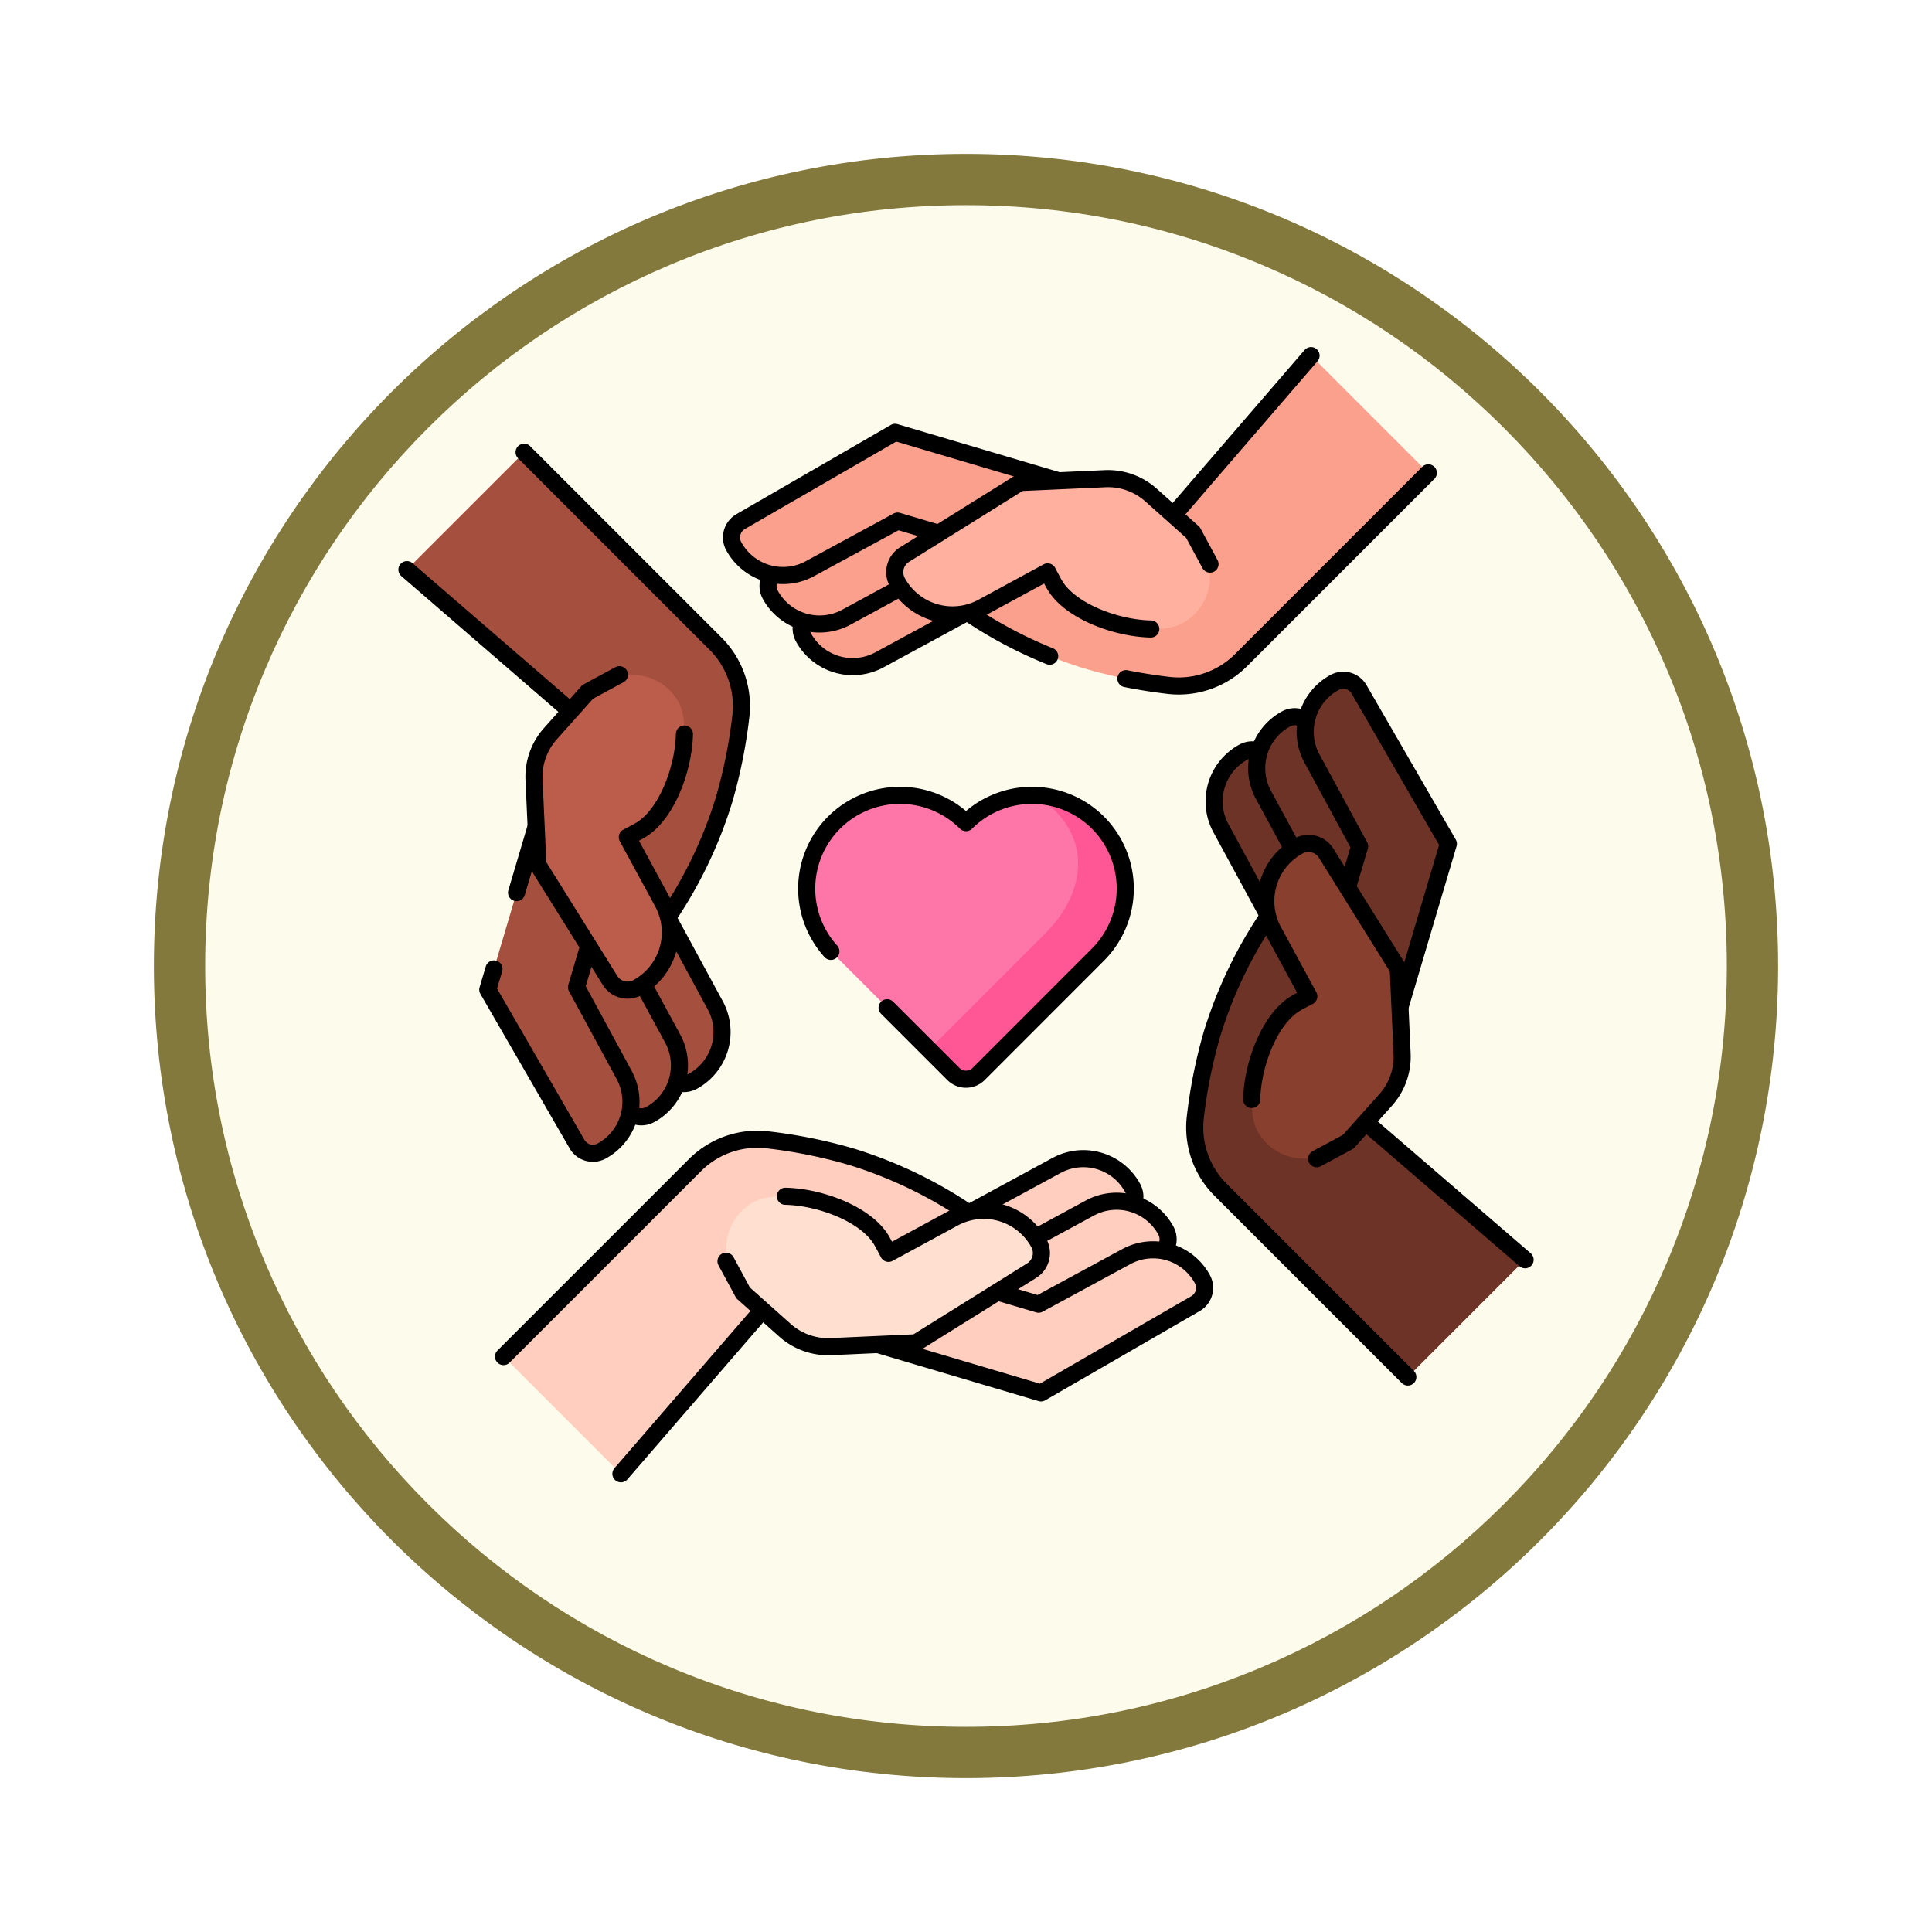 <svg xmlns="http://www.w3.org/2000/svg" xmlns:xlink="http://www.w3.org/1999/xlink" width="113" height="113" viewBox="0 0 113 113">
  <defs>
    <filter id="Trazado_982547" x="0" y="0" width="113" height="113" filterUnits="userSpaceOnUse">
      <feOffset dy="3" input="SourceAlpha"/>
      <feGaussianBlur stdDeviation="3" result="blur"/>
      <feFlood flood-opacity="0.161"/>
      <feComposite operator="in" in2="blur"/>
      <feComposite in="SourceGraphic"/>
    </filter>
    <clipPath id="clip-path">
      <path id="path6093" d="M0-682.665H67.372v67.372H0Z" transform="translate(0 682.665)"/>
    </clipPath>
  </defs>
  <g id="Grupo_1201784" data-name="Grupo 1201784" transform="translate(-271 -2641.325)">
    <g id="Grupo_1201680" data-name="Grupo 1201680" transform="translate(0 1726.825)">
      <g id="Grupo_1201330" data-name="Grupo 1201330" transform="translate(280 920.5)">
        <g id="Grupo_1172010" data-name="Grupo 1172010">
          <g id="Grupo_1171046" data-name="Grupo 1171046">
            <g id="Grupo_1148525" data-name="Grupo 1148525">
              <g transform="matrix(1, 0, 0, 1, -9, -6)" filter="url(#Trazado_982547)">
                <g id="Trazado_982547-2" data-name="Trazado 982547" transform="translate(9 6)" fill="#fdfbec">
                  <path d="M 47.5 93.5 C 41.289 93.5 35.265 92.284 29.595 89.886 C 24.118 87.569 19.198 84.252 14.973 80.027 C 10.748 75.802 7.431 70.882 5.114 65.405 C 2.716 59.735 1.5 53.711 1.5 47.5 C 1.5 41.289 2.716 35.265 5.114 29.595 C 7.431 24.118 10.748 19.198 14.973 14.973 C 19.198 10.748 24.118 7.431 29.595 5.114 C 35.265 2.716 41.289 1.5 47.5 1.5 C 53.711 1.5 59.735 2.716 65.405 5.114 C 70.882 7.431 75.802 10.748 80.027 14.973 C 84.252 19.198 87.569 24.118 89.886 29.595 C 92.284 35.265 93.5 41.289 93.5 47.5 C 93.5 53.711 92.284 59.735 89.886 65.405 C 87.569 70.882 84.252 75.802 80.027 80.027 C 75.802 84.252 70.882 87.569 65.405 89.886 C 59.735 92.284 53.711 93.5 47.5 93.5 Z" stroke="none"/>
                  <path d="M 47.5 3 C 41.491 3 35.664 4.176 30.18 6.496 C 24.881 8.737 20.122 11.946 16.034 16.034 C 11.946 20.122 8.737 24.881 6.496 30.18 C 4.176 35.664 3 41.491 3 47.5 C 3 53.509 4.176 59.336 6.496 64.82 C 8.737 70.119 11.946 74.878 16.034 78.966 C 20.122 83.054 24.881 86.263 30.18 88.504 C 35.664 90.824 41.491 92 47.5 92 C 53.509 92 59.336 90.824 64.82 88.504 C 70.119 86.263 74.878 83.054 78.966 78.966 C 83.054 74.878 86.263 70.119 88.504 64.82 C 90.824 59.336 92 53.509 92 47.5 C 92 41.491 90.824 35.664 88.504 30.18 C 86.263 24.881 83.054 20.122 78.966 16.034 C 74.878 11.946 70.119 8.737 64.82 6.496 C 59.336 4.176 53.509 3 47.5 3 M 47.5 0 C 73.734 0 95 21.266 95 47.5 C 95 73.734 73.734 95 47.5 95 C 21.266 95 0 73.734 0 47.5 C 0 21.266 21.266 0 47.5 0 Z" stroke="none" fill="#83793c"/>
                </g>
              </g>
            </g>
          </g>
        </g>
      </g>
    </g>
    <g id="g6087" transform="translate(293.814 3343.803)">
      <g id="g6089" transform="translate(0 -682.665)">
        <g id="g6091" clip-path="url(#clip-path)">
          <g id="g6097" transform="translate(0.987 6.647)">
            <path id="path6099" d="M-152.647-336.006h0a3.282,3.282,0,0,0,1.319-4.45l-2.786-5.134a25.741,25.741,0,0,0,3.3-6.882,29.559,29.559,0,0,0,.984-4.89,5.15,5.15,0,0,0-1.476-4.24l-11.2-11.2-6.857,6.857L-156.25-354.6l-3.053,9.154,5.222,9.038a1.068,1.068,0,0,0,1.434.4" transform="translate(169.361 372.798)" fill="#a54f3e"/>
          </g>
          <g id="g6101" transform="translate(0.987 6.647)">
            <path id="path6103" d="M0-62.623,13.111-51.285l-3.053,9.154,5.222,9.038a1.068,1.068,0,0,0,1.434.4,3.282,3.282,0,0,0,1.319-4.45l-2.786-5.134a25.74,25.74,0,0,0,3.3-6.882,29.545,29.545,0,0,0,.983-4.89,5.149,5.149,0,0,0-1.476-4.24l-11.2-11.2" transform="translate(0 69.48)" fill="none" stroke="#000" stroke-linecap="round" stroke-linejoin="round" stroke-miterlimit="10" stroke-width="1"/>
          </g>
          <g id="g6105" transform="translate(8.553 30.892)">
            <path id="path6107" d="M-55.3-18.084l-.866,2.921,2.786,5.134A3.282,3.282,0,0,1-54.7-5.578a1.068,1.068,0,0,1-1.434-.4l-5.222-9.038,1.495-5.043Z" transform="translate(61.352 20.064)" fill="#a54f3e"/>
          </g>
          <g id="g6109" transform="translate(14.087 37.877)">
            <path id="path6111" d="M0-67.924a1.068,1.068,0,0,0,1.122.064,3.282,3.282,0,0,0,1.319-4.45L.785-75.361" transform="translate(0 75.361)" fill="none" stroke="#000" stroke-linecap="round" stroke-linejoin="round" stroke-miterlimit="10" stroke-width="1"/>
          </g>
          <g id="g6113" transform="translate(5.716 23.085)">
            <path id="path6115" d="M-83.778-12.807l-4.731-1.4L-92.952.778l5.222,9.038a1.068,1.068,0,0,0,1.434.4,3.282,3.282,0,0,0,1.319-4.45L-87.763.636Z" transform="translate(92.952 14.209)" fill="#a54f3e"/>
          </g>
          <g id="g6117" transform="translate(5.716 23.085)">
            <path id="path6119" d="M-3.283-125.794l-.359,1.213,5.222,9.038a1.068,1.068,0,0,0,1.434.4h0a3.282,3.282,0,0,0,1.319-4.45l-2.786-5.134L5.53-138.165.8-139.568l-2.76,9.311" transform="translate(3.643 139.568)" fill="none" stroke="#000" stroke-linecap="round" stroke-linejoin="round" stroke-miterlimit="10" stroke-width="1"/>
          </g>
          <g id="g6121" transform="translate(8.419 19.662)">
            <path id="path6123" d="M-40.621-163.162l-4.219-6.76-.225-4.973a3.789,3.789,0,0,1,.958-2.694l2.185-2.448,1.134-.616a3.086,3.086,0,0,1,4.185,1.24c.932,1.8-.178,6.2-2.207,7.446-.194.119-.8.434-.8.434l2.07,3.814a3.674,3.674,0,0,1-1.477,4.981,1.212,1.212,0,0,1-1.606-.424" transform="translate(45.068 181.027)" fill="#bc5d4c"/>
          </g>
          <g id="g6125" transform="translate(8.419 19.648)">
            <path id="path6127" d="M-80.354-31.716c-.044,2.043-1.041,4.685-2.539,5.6-.194.119-.8.434-.8.434l2.07,3.814A3.674,3.674,0,0,1-83.1-16.886a1.212,1.212,0,0,1-1.607-.424l-4.219-6.76-.225-4.974a3.789,3.789,0,0,1,.958-2.694l2.185-2.448,1.851-1" transform="translate(89.152 35.189)" fill="none" stroke="#000" stroke-linecap="round" stroke-linejoin="round" stroke-miterlimit="10" stroke-width="1"/>
          </g>
          <g id="g6129" transform="translate(47.064 24.046)">
            <path id="path6131" d="M-26.021-1.183h0a3.282,3.282,0,0,0-1.319,4.45L-24.554,8.4a25.741,25.741,0,0,0-3.3,6.882,29.559,29.559,0,0,0-.984,4.89,5.15,5.15,0,0,0,1.476,4.24l10.954,10.954,6.857-6.857-12.869-11.1,3.053-9.154L-24.587-.779a1.068,1.068,0,0,0-1.434-.4" transform="translate(28.87 1.312)" fill="#6d3326"/>
          </g>
          <g id="g6133" transform="translate(47.064 24.046)">
            <path id="path6135" d="M-176.46-272.36l-12.869-11.1,3.053-9.154-5.222-9.038a1.068,1.068,0,0,0-1.434-.4,3.282,3.282,0,0,0-1.319,4.45l2.786,5.134a25.74,25.74,0,0,0-3.3,6.882,29.547,29.547,0,0,0-.983,4.89,5.15,5.15,0,0,0,1.476,4.24l10.954,10.954" transform="translate(195.782 302.182)" fill="none" stroke="#000" stroke-linecap="round" stroke-linejoin="round" stroke-miterlimit="10" stroke-width="1"/>
          </g>
          <g id="g6137" transform="translate(50.688 22.107)">
            <path id="path6139" d="M-21.174-115.392l.866-2.921-2.786-5.134a3.282,3.282,0,0,1,1.319-4.451,1.068,1.068,0,0,1,1.434.4l5.222,9.038-1.495,5.043Z" transform="translate(23.492 128.027)" fill="#6d3326"/>
          </g>
          <g id="g6141" transform="translate(50.688 22.106)">
            <path id="path6143" d="M-25.928-1.763a1.068,1.068,0,0,0-1.122-.064,3.282,3.282,0,0,0-1.319,4.45l1.656,3.051" transform="translate(28.767 1.956)" fill="none" stroke="#000" stroke-linecap="round" stroke-linejoin="round" stroke-miterlimit="10" stroke-width="1"/>
          </g>
          <g id="g6145" transform="translate(52.725 19.97)">
            <path id="path6147" d="M0-211.485l4.731,1.4L9.173-225.07l-5.222-9.038a1.068,1.068,0,0,0-1.434-.4,3.282,3.282,0,0,0-1.319,4.45l2.786,5.134Z" transform="translate(0 234.642)" fill="#6d3326"/>
          </g>
          <g id="g6149" transform="translate(52.725 19.97)">
            <path id="path6151" d="M0-211.485l4.731,1.4L9.173-225.07l-5.222-9.038a1.068,1.068,0,0,0-1.434-.4,3.282,3.282,0,0,0-1.319,4.45l2.786,5.134Z" transform="translate(0 234.642)" fill="none" stroke="#000" stroke-linecap="round" stroke-linejoin="round" stroke-miterlimit="10" stroke-width="1"/>
          </g>
          <g id="g6153" transform="translate(50.395 29.515)">
            <path id="path6155" d="M-39.746-5.21l4.219,6.76.225,4.973a3.788,3.788,0,0,1-.958,2.694l-2.185,2.448-1.134.616a3.086,3.086,0,0,1-4.185-1.24c-.932-1.8.178-6.2,2.207-7.446.194-.119.8-.434.8-.434l-2.07-3.814a3.674,3.674,0,0,1,1.477-4.981,1.212,1.212,0,0,1,1.606.424" transform="translate(44.099 5.781)" fill="#883f2d"/>
          </g>
          <g id="g6157" transform="translate(50.397 29.515)">
            <path id="path6159" d="M0-136.788c.044-2.043,1.041-4.685,2.539-5.6.194-.119.8-.434.8-.434l-2.07-3.814a3.674,3.674,0,0,1,1.476-4.981,1.212,1.212,0,0,1,1.607.424l4.219,6.76.225,4.974a3.788,3.788,0,0,1-.958,2.694L5.651-134.32l-1.851,1" transform="translate(0 151.766)" fill="none" stroke="#000" stroke-linecap="round" stroke-linejoin="round" stroke-miterlimit="10" stroke-width="1"/>
          </g>
          <g id="g6161" transform="translate(6.646 46.822)">
            <path id="path6163" d="M-336.007-26.022h0a3.282,3.282,0,0,0-4.45-1.319l-5.134,2.786a25.737,25.737,0,0,0-6.882-3.3,29.575,29.575,0,0,0-4.89-.984,5.15,5.15,0,0,0-4.24,1.476l-11.2,11.2,6.857,6.857,11.338-13.11,9.154,3.052,9.038-5.222a1.068,1.068,0,0,0,.4-1.434" transform="translate(372.799 28.871)" fill="#ffcebf"/>
          </g>
          <g id="g6165" transform="translate(6.647 46.822)">
            <path id="path6167" d="M-62.622-178.667l11.338-13.11,9.154,3.052,9.038-5.222a1.068,1.068,0,0,0,.4-1.434,3.282,3.282,0,0,0-4.45-1.319l-5.134,2.786a25.737,25.737,0,0,0-6.882-3.3,29.578,29.578,0,0,0-4.89-.984,5.15,5.15,0,0,0-4.24,1.476l-11.2,11.2" transform="translate(69.478 198.231)" fill="none" stroke="#000" stroke-linecap="round" stroke-linejoin="round" stroke-miterlimit="10" stroke-width="1"/>
          </g>
          <g id="g6169" transform="translate(30.892 50.446)">
            <path id="path6171" d="M-18.084-21.175l2.921.866,5.134-2.786a3.282,3.282,0,0,1,4.45,1.319,1.068,1.068,0,0,1-.4,1.434l-9.038,5.222-5.043-1.495Z" transform="translate(20.064 23.494)" fill="#ffcebf"/>
          </g>
          <g id="g6173" transform="translate(37.877 50.446)">
            <path id="path6175" d="M-67.924-25.928a1.068,1.068,0,0,0,.063-1.122,3.282,3.282,0,0,0-4.45-1.319l-3.051,1.656" transform="translate(75.361 28.767)" fill="none" stroke="#000" stroke-linecap="round" stroke-linejoin="round" stroke-miterlimit="10" stroke-width="1"/>
          </g>
          <g id="g6177" transform="translate(23.085 52.483)">
            <path id="path6179" d="M-12.807,0l-1.4,4.731L.778,9.173,9.816,3.951a1.068,1.068,0,0,0,.4-1.434A3.282,3.282,0,0,0,5.77,1.2L.636,3.984Z" transform="translate(14.209)" fill="#ffcebf"/>
          </g>
          <g id="g6181" transform="translate(23.085 52.483)">
            <path id="path6183" d="M-12.807,0l-1.4,4.731L.778,9.173,9.816,3.951a1.068,1.068,0,0,0,.4-1.434A3.282,3.282,0,0,0,5.77,1.2L.636,3.984Z" transform="translate(14.209)" fill="none" stroke="#000" stroke-linecap="round" stroke-linejoin="round" stroke-miterlimit="10" stroke-width="1"/>
          </g>
          <g id="g6185" transform="translate(19.662 50.154)">
            <path id="path6187" d="M-163.162-39.746l-6.76,4.219-4.974.225a3.788,3.788,0,0,1-2.694-.958l-2.448-2.185-.616-1.134a3.086,3.086,0,0,1,1.24-4.185c1.8-.932,6.2.178,7.446,2.207.119.194.433.8.433.8l3.814-2.07a3.674,3.674,0,0,1,4.981,1.476,1.212,1.212,0,0,1-.424,1.606" transform="translate(181.027 44.099)" fill="#ffdfcf"/>
          </g>
          <g id="g6189" transform="translate(19.648 50.155)">
            <path id="path6191" d="M-31.715,0c2.043.044,4.685,1.041,5.6,2.539.119.194.433.8.433.8l3.814-2.07a3.674,3.674,0,0,1,4.981,1.476,1.212,1.212,0,0,1-.424,1.606l-6.76,4.219-4.974.225a3.789,3.789,0,0,1-2.694-.958l-2.448-2.185-1-1.851" transform="translate(35.188)" fill="none" stroke="#000" stroke-linecap="round" stroke-linejoin="round" stroke-miterlimit="10" stroke-width="1"/>
          </g>
          <g id="g6193" transform="translate(24.046 0.987)">
            <path id="path6195" d="M-1.183-150.439h0a3.282,3.282,0,0,0,4.45,1.319L8.4-151.906a25.737,25.737,0,0,0,6.882,3.3,29.563,29.563,0,0,0,4.89.984,5.15,5.15,0,0,0,4.24-1.476l10.954-10.954-6.857-6.857-11.1,12.869L8.26-157.1l-9.038,5.222a1.068,1.068,0,0,0-.4,1.434" transform="translate(1.312 166.912)" fill="#fba08d"/>
          </g>
          <g id="g6197" transform="translate(24.046 0.987)">
            <path id="path6199" d="M-272.36,0l-11.1,12.869-9.154-3.052-9.038,5.222a1.068,1.068,0,0,0-.4,1.434,3.282,3.282,0,0,0,4.45,1.319l5.134-2.786a25.712,25.712,0,0,0,4.82,2.573" transform="translate(302.182)" fill="none" stroke="#000" stroke-linecap="round" stroke-linejoin="round" stroke-miterlimit="10" stroke-width="1"/>
          </g>
          <g id="g6201" transform="translate(43.04 7.844)">
            <path id="path6203" d="M0-109.923c.912.182,1.761.308,2.492.394a5.15,5.15,0,0,0,4.24-1.476L17.686-121.96" transform="translate(0 121.96)" fill="none" stroke="#000" stroke-linecap="round" stroke-linejoin="round" stroke-miterlimit="10" stroke-width="1"/>
          </g>
          <g id="g6205" transform="translate(22.107 8.311)">
            <path id="path6207" d="M-115.392-55.3l-2.921-.866-5.134,2.786A3.282,3.282,0,0,1-127.9-54.7a1.068,1.068,0,0,1,.4-1.434l9.038-5.222,5.043,1.495Z" transform="translate(128.027 61.352)" fill="#fba08d"/>
          </g>
          <g id="g6209" transform="translate(22.107 13.845)">
            <path id="path6211" d="M-1.762,0a1.068,1.068,0,0,0-.063,1.122,3.282,3.282,0,0,0,4.45,1.319L5.675.785" transform="translate(1.955)" fill="none" stroke="#000" stroke-linecap="round" stroke-linejoin="round" stroke-miterlimit="10" stroke-width="1"/>
          </g>
          <g id="g6213" transform="translate(19.97 5.474)">
            <path id="path6215" d="M-211.486-83.778l1.4-4.731-14.987-4.442-9.038,5.222a1.068,1.068,0,0,0-.4,1.434,3.282,3.282,0,0,0,4.45,1.319l5.134-2.786Z" transform="translate(234.642 92.952)" fill="#fba08d"/>
          </g>
          <g id="g6217" transform="translate(19.97 5.474)">
            <path id="path6219" d="M-211.486-83.778l1.4-4.731-14.987-4.442-9.038,5.222a1.068,1.068,0,0,0-.4,1.434,3.282,3.282,0,0,0,4.45,1.319l5.134-2.786Z" transform="translate(234.642 92.952)" fill="none" stroke="#000" stroke-linecap="round" stroke-linejoin="round" stroke-miterlimit="10" stroke-width="1"/>
          </g>
          <g id="g6221" transform="translate(29.515 8.177)">
            <path id="path6223" d="M-5.21-40.621l6.76-4.219,4.974-.225a3.788,3.788,0,0,1,2.694.958l2.448,2.185.616,1.134A3.086,3.086,0,0,1,11.04-36.6c-1.8.932-6.2-.178-7.446-2.207-.119-.194-.433-.8-.433-.8l-3.814,2.07a3.674,3.674,0,0,1-4.981-1.476,1.212,1.212,0,0,1,.424-1.606" transform="translate(5.781 45.069)" fill="#ffb09e"/>
          </g>
          <g id="g6225" transform="translate(29.516 8.177)">
            <path id="path6227" d="M-136.788-80.354c-2.043-.044-4.685-1.041-5.6-2.539-.119-.194-.433-.8-.433-.8l-3.814,2.07a3.674,3.674,0,0,1-4.981-1.476A1.212,1.212,0,0,1-151.2-84.7l6.76-4.219,4.974-.225a3.789,3.789,0,0,1,2.694.958l2.448,2.185,1,1.851" transform="translate(151.766 89.152)" fill="none" stroke="#000" stroke-linecap="round" stroke-linejoin="round" stroke-miterlimit="10" stroke-width="1"/>
          </g>
          <g id="g6229" transform="translate(24.368 26.703)">
            <path id="path6231" d="M-155.631-85.1a5.461,5.461,0,0,0,0-7.718,5.461,5.461,0,0,0-7.718,0,5.461,5.461,0,0,0-7.718,0,5.461,5.461,0,0,0,0,7.718l6.982,6.982a1.048,1.048,0,0,0,1.482,0Z" transform="translate(172.672 94.414)" fill="#fe76a8"/>
          </g>
          <g id="g6233" transform="translate(31.522 26.706)">
            <path id="path6235" d="M-90.3-85.07l-6.982,6.982a1.048,1.048,0,0,1-1.482,0l-1.423-1.423,6.814-6.815c2.128-2.133,2.691-5.023.56-7.154a5.467,5.467,0,0,0-1.2-.906,5.441,5.441,0,0,1,3.7,1.6A5.461,5.461,0,0,1-90.3-85.07" transform="translate(100.188 94.385)" fill="#ff5795"/>
          </g>
          <g id="g6237" transform="translate(24.368 26.703)">
            <path id="path6239" d="M-12.924-83.37a5.461,5.461,0,0,1,.184-7.529,5.461,5.461,0,0,1,7.718,0,5.461,5.461,0,0,1,7.718,0,5.461,5.461,0,0,1,0,7.718L-4.281-76.2a1.048,1.048,0,0,1-1.482,0l-3.873-3.873" transform="translate(14.34 92.499)" fill="none" stroke="#000" stroke-linecap="round" stroke-linejoin="round" stroke-miterlimit="10" stroke-width="1"/>
          </g>
        </g>
      </g>
    </g>
  </g>
</svg>
